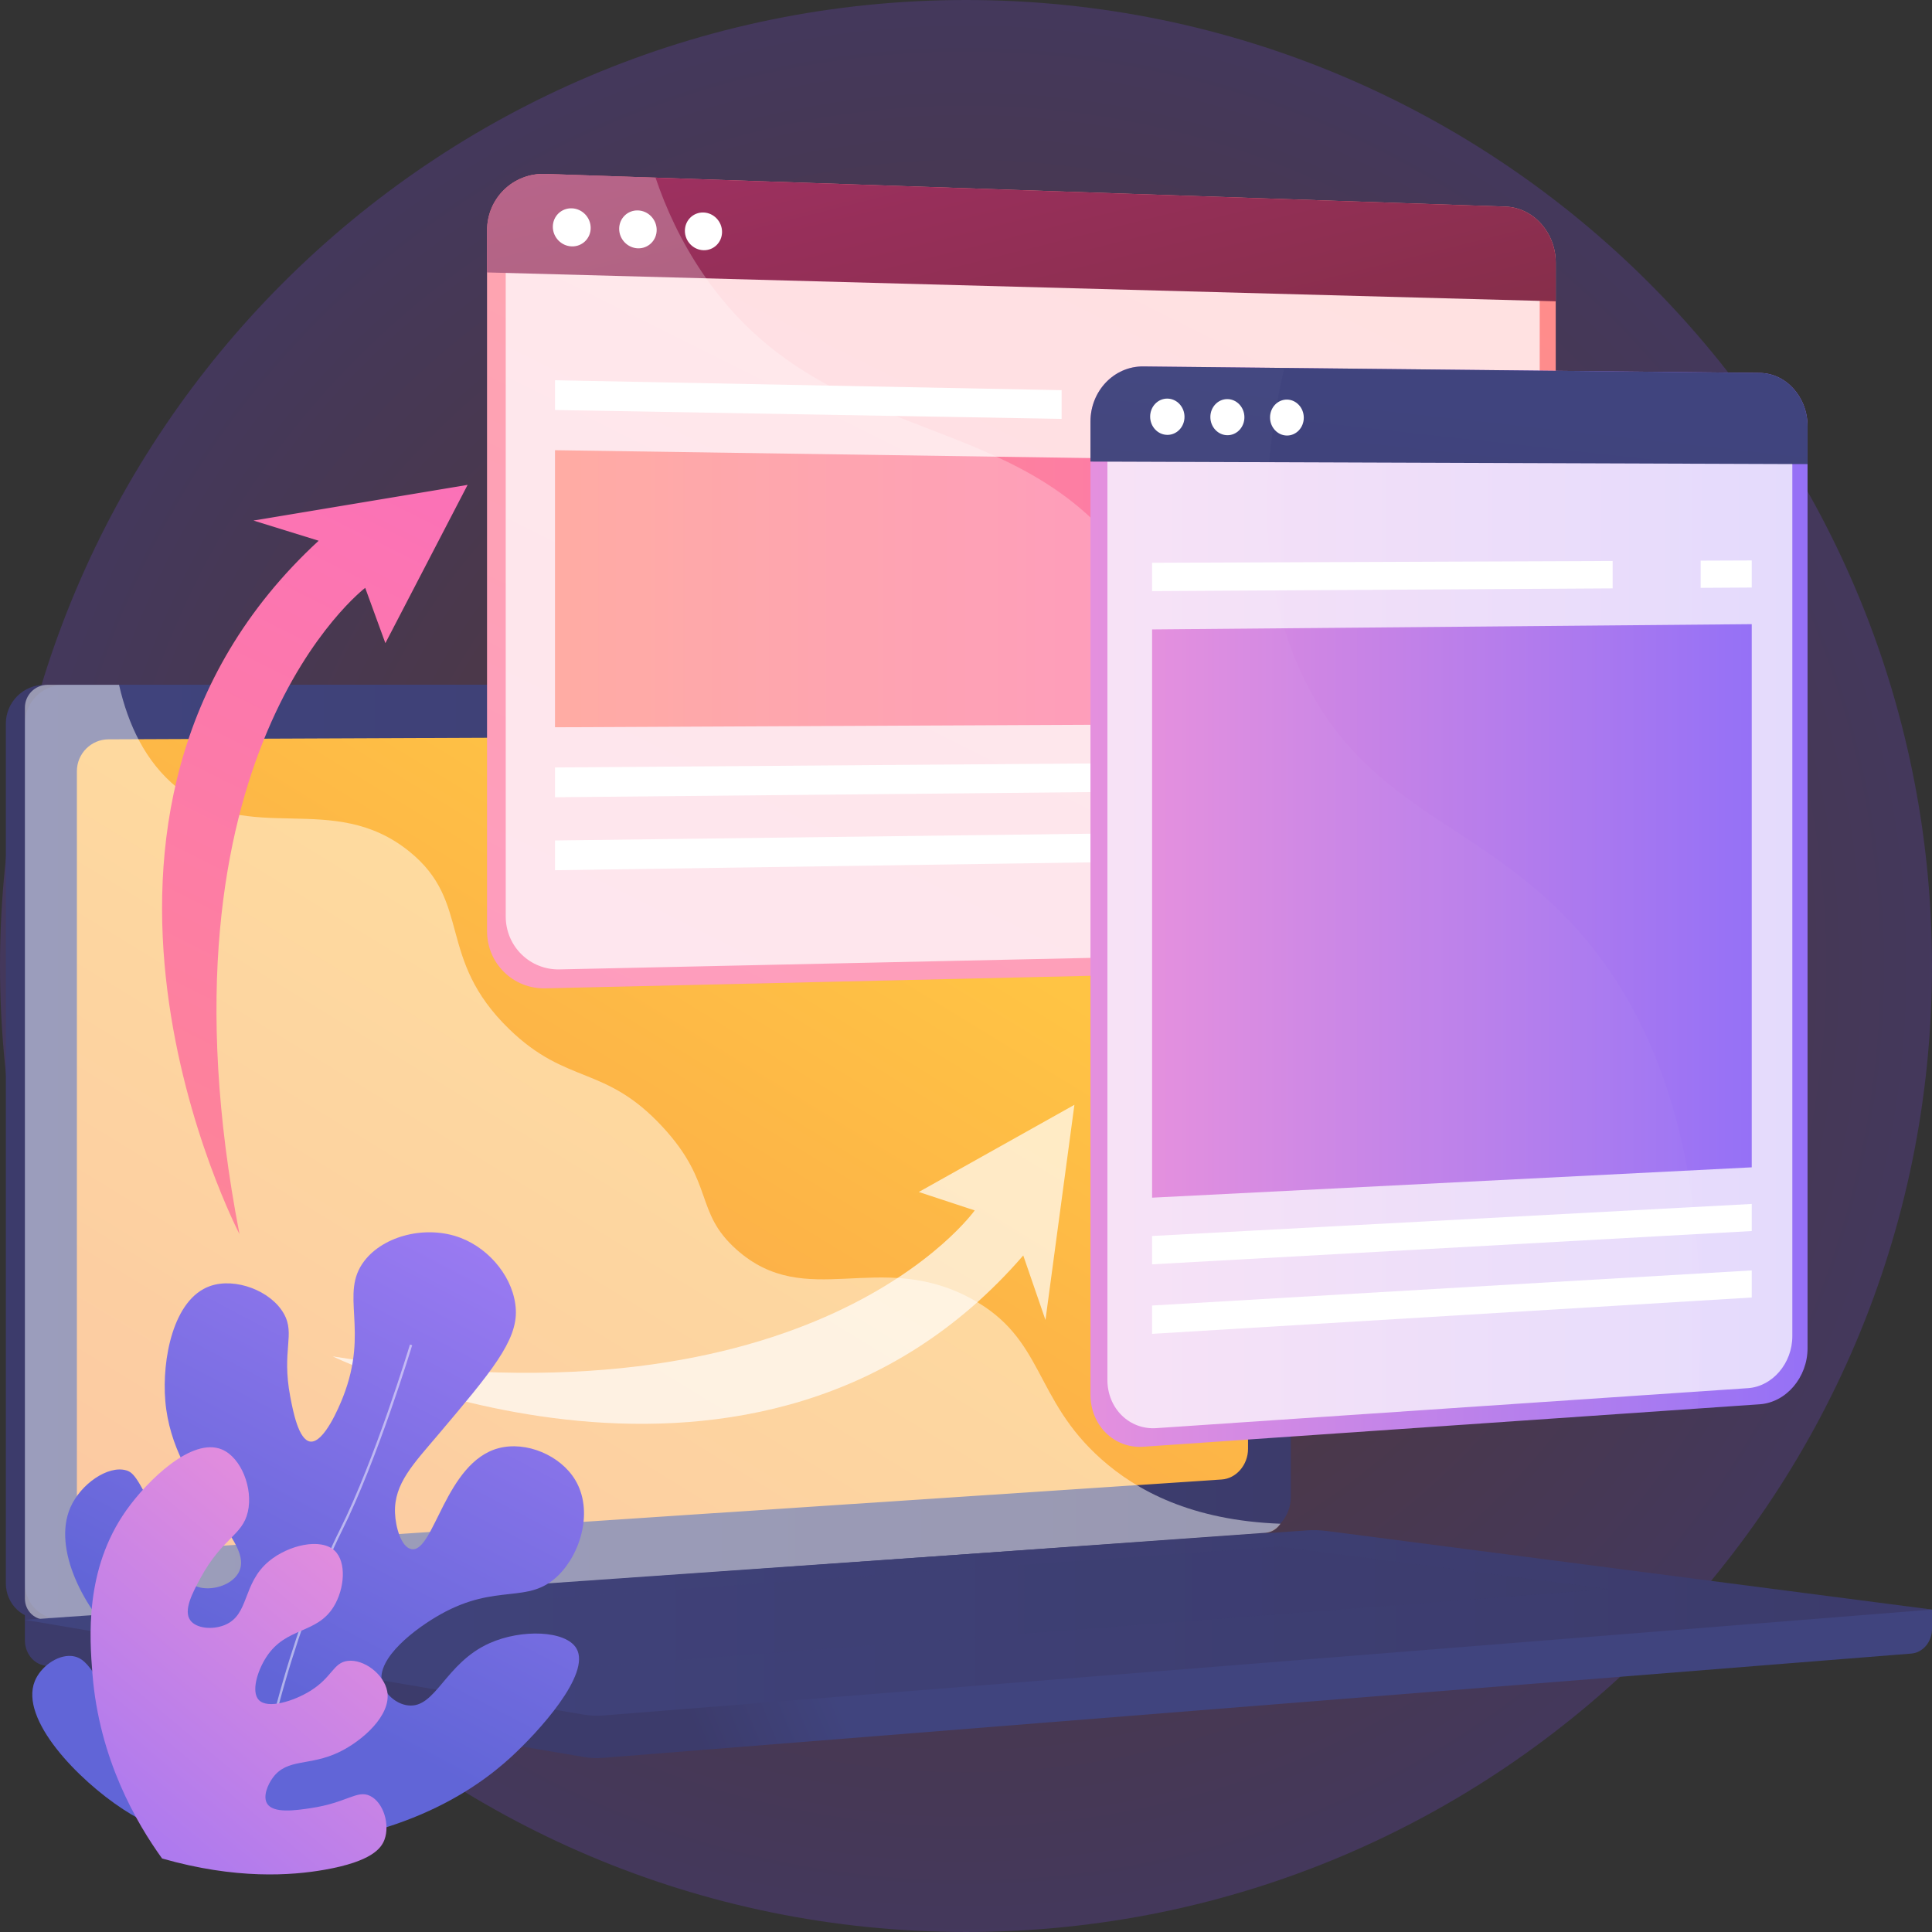 <svg width="536" height="536" viewBox="0 0 536 536" fill="none" xmlns="http://www.w3.org/2000/svg">
    <rect x="0" y="0" width="536" height="536" fill="#333333" stroke="none"/>
    <path opacity="0.2" d="M267.999 535.998C416.011 535.998 535.998 416.011 535.998 267.999C535.998 119.987 416.011 0 267.999 0C119.987 0 0 119.987 0 267.999C0 416.011 119.987 535.998 267.999 535.998Z" fill="url(#paint0_radial)"/>
    <path d="M535.998 446.545L6.909 442.188V455.074C6.909 458.571 9.217 461.545 12.342 462.075L161.954 487.448C163.73 487.75 165.53 487.829 167.321 487.685L530.25 458.755C533.49 458.497 536 455.514 536 451.921V446.545H535.998Z" fill="url(#paint1_linear)"/>
    <path d="M343.995 425.655L12.379 449.228C6.445 449.65 1.62 445.168 1.62 439.216V200.762C1.62 194.81 6.444 189.986 12.379 189.986H343.993C348.881 189.986 352.835 194.348 352.835 199.728V415.286C352.835 420.666 348.883 425.309 343.995 425.655Z" fill="url(#paint2_linear)"/>
    <path d="M349.283 425.655L17.667 449.228C11.733 449.65 6.907 445.168 6.907 439.216V200.762C6.907 194.81 11.731 189.986 17.667 189.986H349.281C354.169 189.986 358.122 194.348 358.122 199.728V415.286C358.122 420.666 354.171 425.309 349.283 425.655Z" fill="url(#paint3_linear)"/>
    <path d="M338.95 410.458L30.087 430.934C25.257 431.254 21.333 427.575 21.333 422.716V213.949C21.333 209.09 25.257 205.135 30.087 205.115L338.95 203.828C342.983 203.812 346.246 207.386 346.246 211.811V401.963C346.246 406.387 342.984 410.191 338.95 410.458Z" fill="url(#paint4_linear)"/>
    <path d="M195.186 196.507C195.186 198.723 193.48 200.525 191.37 200.53C189.259 200.538 187.548 198.741 187.548 196.522C187.548 194.3 189.259 192.5 191.37 192.499C193.48 192.497 195.186 194.291 195.186 196.507Z" fill="white"/>
    <path opacity="0.48" d="M269.385 360.257C243.821 346.422 223.719 363.953 204.32 346.656C192.559 336.169 198.333 328.349 183.861 312.679C167.832 295.321 157.397 301.155 141.289 285.535C120.92 265.783 131.107 250.415 113.564 236.234C92.28 219.029 69.326 234.953 49.066 218.453C40.327 211.336 35.532 200.99 33.028 189.988H13.204C9.731 189.988 6.909 192.821 6.909 196.314V443.491C6.909 446.985 9.731 449.617 13.204 449.368L351.173 425.237C352.831 425.12 354.301 424.144 355.246 422.733C330.506 421.825 315.307 413.484 305.591 404.86C286.584 387.986 289.881 371.348 269.385 360.257Z" fill="white"/>
    <path d="M362.499 424.588L6.909 449.399L161.954 475.694C163.73 475.996 165.53 476.075 167.321 475.932L536 446.543L368.157 424.755C366.277 424.512 364.385 424.455 362.499 424.588Z" fill="url(#paint5_linear)"/>
    <path opacity="0.3" d="M58.794 450.024L354.833 429.059L446.457 440.856L152.967 463.266L58.794 450.024Z" fill="url(#paint6_linear)"/>
    <path d="M417.655 57.318L151.296 48.252C142.382 47.949 135.129 54.97 135.129 63.935V258.331C135.129 267.296 142.384 274.397 151.296 274.192L417.657 268.067C425.377 267.891 431.613 261.02 431.613 252.723V72.817C431.611 64.52 425.376 57.582 417.655 57.318Z" fill="url(#paint7_linear)"/>
    <path opacity="0.74" d="M140.304 254.245V68.078C140.304 59.781 147.011 53.275 155.251 53.544L414.206 62.021C421.374 62.257 427.166 68.685 427.166 76.384V249.107C427.166 256.805 421.374 263.17 414.206 263.326L155.251 268.943C147.011 269.124 140.304 262.542 140.304 254.245Z" fill="white"/>
    <path d="M417.655 57.318L151.296 48.252C142.382 47.949 135.129 54.97 135.129 63.935V75.58L431.613 83.593V72.817C431.611 64.52 425.376 57.582 417.655 57.318Z" fill="url(#paint8_linear)"/>
    <path d="M163.875 63.236C163.875 66.149 161.529 68.442 158.632 68.358C155.729 68.273 153.375 65.838 153.375 62.917C153.375 59.996 155.731 57.703 158.632 57.795C161.53 57.885 163.875 60.322 163.875 63.236Z" fill="white"/>
    <path d="M182.183 63.791C182.183 66.69 179.858 68.974 176.987 68.891C174.112 68.809 171.778 66.383 171.778 63.477C171.778 60.569 174.112 58.287 176.987 58.379C179.858 58.467 182.183 60.891 182.183 63.791Z" fill="white"/>
    <path d="M200.319 64.342C200.319 67.228 198.016 69.501 195.171 69.418C192.322 69.335 190.01 66.922 190.01 64.029C190.01 61.136 192.322 58.863 195.171 58.953C198.016 59.043 200.319 61.456 200.319 64.342Z" fill="white"/>
    <path d="M415.321 200.538L153.973 201.771V124.905L415.321 128.746V200.538Z" fill="url(#paint9_linear)"/>
    <path d="M415.321 218.667L153.973 221.181V212.926L415.321 210.957V218.667Z" fill="white"/>
    <path d="M415.321 237.578L153.973 241.43V233.175L415.321 229.868V237.578Z" fill="white"/>
    <path d="M294.53 108.25L153.973 105.495V113.748L294.53 116.21V108.25Z" fill="white"/>
    <path d="M400.407 110.324V118.065L415.321 118.327V110.617L400.407 110.324Z" fill="white"/>
    <g opacity="0.5">
        <path opacity="0.5" d="M313.987 156.896C282.87 111.618 229.045 125.908 195.02 75.922C188.886 66.911 184.722 57.744 181.868 49.292L151.296 48.252C142.382 47.949 135.129 54.97 135.129 63.935V258.331C135.129 267.296 142.384 274.397 151.296 274.192L353.874 269.534C347.812 260.819 342.215 251.081 337.479 240.202C319.319 198.484 332.768 184.226 313.987 156.896Z" fill="white"/>
    </g>
    <path d="M488.206 103.467L317.201 101.663C309.114 101.578 302.532 108.431 302.532 116.969V386.922C302.532 395.46 309.114 401.93 317.201 401.372L488.206 389.593C495.546 389.087 501.474 382.12 501.474 374.03V118.255C501.474 110.164 495.546 103.544 488.206 103.467Z" fill="url(#paint10_linear)"/>
    <path opacity="0.74" d="M307.229 382.821V120.798C307.229 112.895 313.314 106.546 320.792 106.614L484.93 108.13C491.746 108.193 497.25 114.329 497.25 121.835V370.698C497.25 378.204 491.746 384.66 484.93 385.12L320.792 396.213C313.312 396.719 307.229 390.725 307.229 382.821Z" fill="white"/>
    <path d="M488.206 103.467L317.201 101.663C309.114 101.578 302.532 108.431 302.532 116.969V128.059L501.474 128.762V118.255C501.474 110.164 495.546 103.544 488.206 103.467Z" fill="url(#paint11_linear)"/>
    <path d="M328.619 115.651C328.619 118.426 326.49 120.664 323.86 120.649C321.226 120.635 319.089 118.367 319.089 115.584C319.089 112.802 321.226 110.564 323.86 110.586C326.49 110.608 328.619 112.875 328.619 115.651Z" fill="white"/>
    <path d="M345.239 115.765C345.239 118.527 343.128 120.756 340.522 120.742C337.912 120.727 335.794 118.47 335.794 115.7C335.794 112.931 337.912 110.702 340.522 110.724C343.128 110.744 345.239 113.002 345.239 115.765Z" fill="white"/>
    <path d="M361.713 115.877C361.713 118.629 359.621 120.846 357.039 120.832C354.451 120.817 352.351 118.57 352.351 115.813C352.351 113.056 354.451 110.836 357.039 110.858C359.621 110.88 361.713 113.127 361.713 115.877Z" fill="white"/>
    <path d="M485.989 323.856L319.631 332.274V174.624L485.989 173.16V323.856Z" fill="url(#paint12_linear)"/>
    <path d="M485.989 341.532L319.631 350.766V342.903L485.989 334.016V341.532Z" fill="white"/>
    <path d="M485.989 359.97L319.631 370.054V362.192L485.989 352.454V359.97Z" fill="white"/>
    <path d="M447.401 155.635L319.631 156.132V163.997L447.401 163.233V155.635Z" fill="white"/>
    <path d="M471.815 155.54V163.086L485.989 163.001V155.484L471.815 155.54Z" fill="white"/>
    <g opacity="0.15">
        <path opacity="0.15" d="M443.273 264.817C415.776 228.616 381.28 227.58 362.068 188.843C348.162 160.801 350.135 128.873 356.306 102.077L317.199 101.665C309.112 101.58 302.531 108.432 302.531 116.97V386.924C302.531 395.462 309.112 401.931 317.199 401.373L470.95 390.783C475.684 322.418 459.233 285.829 443.273 264.817Z" fill="white"/>
    </g>
    <path d="M66.447 342.39C66.447 342.39 5.744 226.218 88.404 150.016L70.321 144.419L129.732 134.518L106.916 178.432L101.319 163.086C101.319 163.086 40.638 209.153 66.447 342.39Z" fill="url(#paint13_linear)"/>
    <path opacity="0.69" d="M92.297 376.306C92.297 376.306 210.322 433.325 283.884 348.307L290.048 366.204L298.076 306.51L254.902 330.697L270.416 335.808C270.416 335.81 226.281 397.91 92.297 376.306Z" fill="white"/>
    <path d="M67.124 512.857C57.723 512.112 45.696 509.499 34.152 501.953C21.663 493.786 5.395 477.007 9.641 466.431C11.225 462.483 15.79 459.102 19.802 459.424C25.728 459.901 26.418 468.134 36.712 477.088C38.614 478.742 48.449 487.299 53.337 484.416C55.769 482.983 56.486 479.011 56.091 475.991C54.931 467.162 44.151 465.805 33.788 456.246C23.28 446.556 14.521 429.649 19.528 418.221C22.404 411.653 30.015 406.466 35.017 407.924C37.156 408.548 38.51 410.294 45.002 424.317C50.33 435.828 51.515 439.183 54.95 440.274C58.485 441.397 63.983 439.989 66.072 436.505C71.512 427.433 47.996 414.038 45.859 388.65C44.903 377.272 47.98 360.41 58.283 356.795C65.247 354.351 75.171 358.083 78.758 364.474C81.992 370.234 78.064 374.569 80.531 387.507C81.28 391.435 82.82 399.515 86.07 399.938C89.888 400.435 94.158 390.132 95.144 387.623C102.574 368.733 94.055 359.018 101.061 349.847C106.524 342.697 118.413 339.824 127.831 343.437C136.073 346.597 142.666 354.817 143.105 363.334C143.553 372.001 136.264 380.629 121.686 397.884C114.773 406.067 109.272 411.596 109.585 419.729C109.737 423.693 111.309 429.27 114.149 429.78C120.416 430.904 123.502 405.666 138.357 401.767C145.96 399.772 155.409 403.693 159.561 410.547C164.648 418.945 161.24 430.847 154.85 437.105C146.51 445.271 137.959 439.065 122.271 447.837C115.31 451.727 104.372 460.004 105.974 466.849C106.671 469.829 109.794 472.748 113.223 473.136C120.907 474.008 123.445 461.416 135.799 455.88C144.699 451.891 157.007 452.322 159.929 457.343C164.056 464.429 149.398 480.518 141.604 487.626C132.182 496.223 109.964 512.519 67.124 512.857Z" fill="url(#paint14_linear)"/>
    <path opacity="0.5" d="M71.346 508.822C70.104 487.759 84.055 444.857 94.205 424.575C104.136 404.729 113.639 373.332 113.733 373.018L114.351 373.203C114.255 373.518 104.74 404.968 94.783 424.864C84.664 445.084 70.755 487.827 71.99 508.785L71.346 508.822Z" fill="white"/>
    <path d="M44.967 515.604C37.888 505.776 27.504 488.042 25.642 464.319C24.874 454.544 23.376 435.449 35.056 418.98C40.877 410.771 53.223 398.63 61.566 402.132C66.933 404.385 70.266 412.958 68.751 419.475C67.224 426.047 61.669 426.657 55.62 437.808C53.382 441.935 50.823 446.781 52.789 449.516C54.429 451.801 58.936 452.217 62.317 450.846C69.298 448.016 67.117 439.323 74.663 433.089C80.03 428.657 88.975 426.572 92.836 430.203C96.188 433.356 95.604 440.72 92.643 445.628C87.9 453.489 79.395 451.183 73.851 459.776C71.392 463.588 69.644 469.347 71.796 471.623C74.249 474.219 81.467 471.975 86.094 469.106C92.203 465.32 92.427 461.291 96.451 460.785C100.938 460.222 106.548 464.495 107.426 469.222C108.655 475.844 100.531 482.985 94.099 486.086C85.864 490.058 79.745 487.726 75.723 493.153C74.247 495.145 72.894 498.395 74.105 500.368C75.832 503.182 82.075 502.253 86.219 501.636C96.305 500.134 99.083 496.477 102.697 498.253C106.356 500.053 108.245 506.131 106.662 510.393C105.782 512.762 103.141 516.432 90.049 518.731C80.88 520.347 65.486 521.479 44.967 515.604Z" fill="url(#paint15_linear)"/>
    <defs>
        <radialGradient id="paint0_radial" cx="0" cy="0" r="1" gradientUnits="userSpaceOnUse" gradientTransform="translate(267.999 267.999) rotate(90) scale(267.999)">
            <stop stop-color="#DE5125"/>
            <stop offset="1" stop-color="#844AFF"/>
        </radialGradient>
        <linearGradient id="paint1_linear" x1="230.458" y1="466.639" x2="193.311" y2="482.241" gradientUnits="userSpaceOnUse">
            <stop stop-color="#40447E"/>
            <stop offset="0.996" stop-color="#3C3B6B"/>
        </linearGradient>
        <linearGradient id="paint2_linear" x1="170.229" y1="310.948" x2="132.28" y2="326.887" gradientUnits="userSpaceOnUse">
            <stop stop-color="#40447E"/>
            <stop offset="0.996" stop-color="#3C3B6B"/>
        </linearGradient>
        <linearGradient id="paint3_linear" x1="6.909" y1="319.621" x2="358.123" y2="319.621" gradientUnits="userSpaceOnUse">
            <stop stop-color="#40447E"/>
            <stop offset="0.996" stop-color="#3C3B6B"/>
        </linearGradient>
        <linearGradient id="paint4_linear" x1="228.909" y1="234.214" x2="-41.107" y2="675.632" gradientUnits="userSpaceOnUse">
            <stop stop-color="#FFC444"/>
            <stop offset="0.996" stop-color="#F36F56"/>
        </linearGradient>
        <linearGradient id="paint5_linear" x1="6.909" y1="450.259" x2="535.999" y2="450.259" gradientUnits="userSpaceOnUse">
            <stop stop-color="#40447E"/>
            <stop offset="0.996" stop-color="#3C3B6B"/>
        </linearGradient>
        <linearGradient id="paint6_linear" x1="58.795" y1="446.163" x2="446.456" y2="446.163" gradientUnits="userSpaceOnUse">
            <stop stop-color="#40447E"/>
            <stop offset="0.996" stop-color="#3C3B6B"/>
        </linearGradient>
        <linearGradient id="paint7_linear" x1="367.678" y1="-10.266" x2="124.11" y2="476.869" gradientUnits="userSpaceOnUse">
            <stop stop-color="#FF9085"/>
            <stop offset="1" stop-color="#FB6FBB"/>
        </linearGradient>
        <linearGradient id="paint8_linear" x1="257.855" y1="-28.871" x2="308.174" y2="172.409" gradientUnits="userSpaceOnUse">
            <stop stop-color="#AB316D"/>
            <stop offset="1" stop-color="#792D3D"/>
        </linearGradient>
        <linearGradient id="paint9_linear" x1="153.973" y1="163.338" x2="415.322" y2="163.338" gradientUnits="userSpaceOnUse">
            <stop stop-color="#FF9085"/>
            <stop offset="1" stop-color="#FB6FBB"/>
        </linearGradient>
        <linearGradient id="paint10_linear" x1="302.532" y1="251.535" x2="501.475" y2="251.535" gradientUnits="userSpaceOnUse">
            <stop offset="0.004" stop-color="#E38DDD"/>
            <stop offset="1" stop-color="#9571F6"/>
        </linearGradient>
        <linearGradient id="paint11_linear" x1="403.223" y1="111.386" x2="383.456" y2="290.057" gradientUnits="userSpaceOnUse">
            <stop stop-color="#40447E"/>
            <stop offset="0.996" stop-color="#3C3B6B"/>
        </linearGradient>
        <linearGradient id="paint12_linear" x1="319.631" y1="252.717" x2="485.989" y2="252.717" gradientUnits="userSpaceOnUse">
            <stop offset="0.004" stop-color="#E38DDD"/>
            <stop offset="1" stop-color="#9571F6"/>
        </linearGradient>
        <linearGradient id="paint13_linear" x1="135.387" y1="109.399" x2="-29.654" y2="439.481" gradientUnits="userSpaceOnUse">
            <stop stop-color="#FB6FBB"/>
            <stop offset="1" stop-color="#FF9085"/>
        </linearGradient>
        <linearGradient id="paint14_linear" x1="156.381" y1="314.143" x2="75.764" y2="467.973" gradientUnits="userSpaceOnUse">
            <stop stop-color="#AA80F9"/>
            <stop offset="0.996" stop-color="#6165D7"/>
        </linearGradient>
        <linearGradient id="paint15_linear" x1="100.041" y1="429.884" x2="7.509" y2="540.811" gradientUnits="userSpaceOnUse">
            <stop offset="0.004" stop-color="#E38DDD"/>
            <stop offset="1" stop-color="#9571F6"/>
        </linearGradient>
    </defs>
</svg>